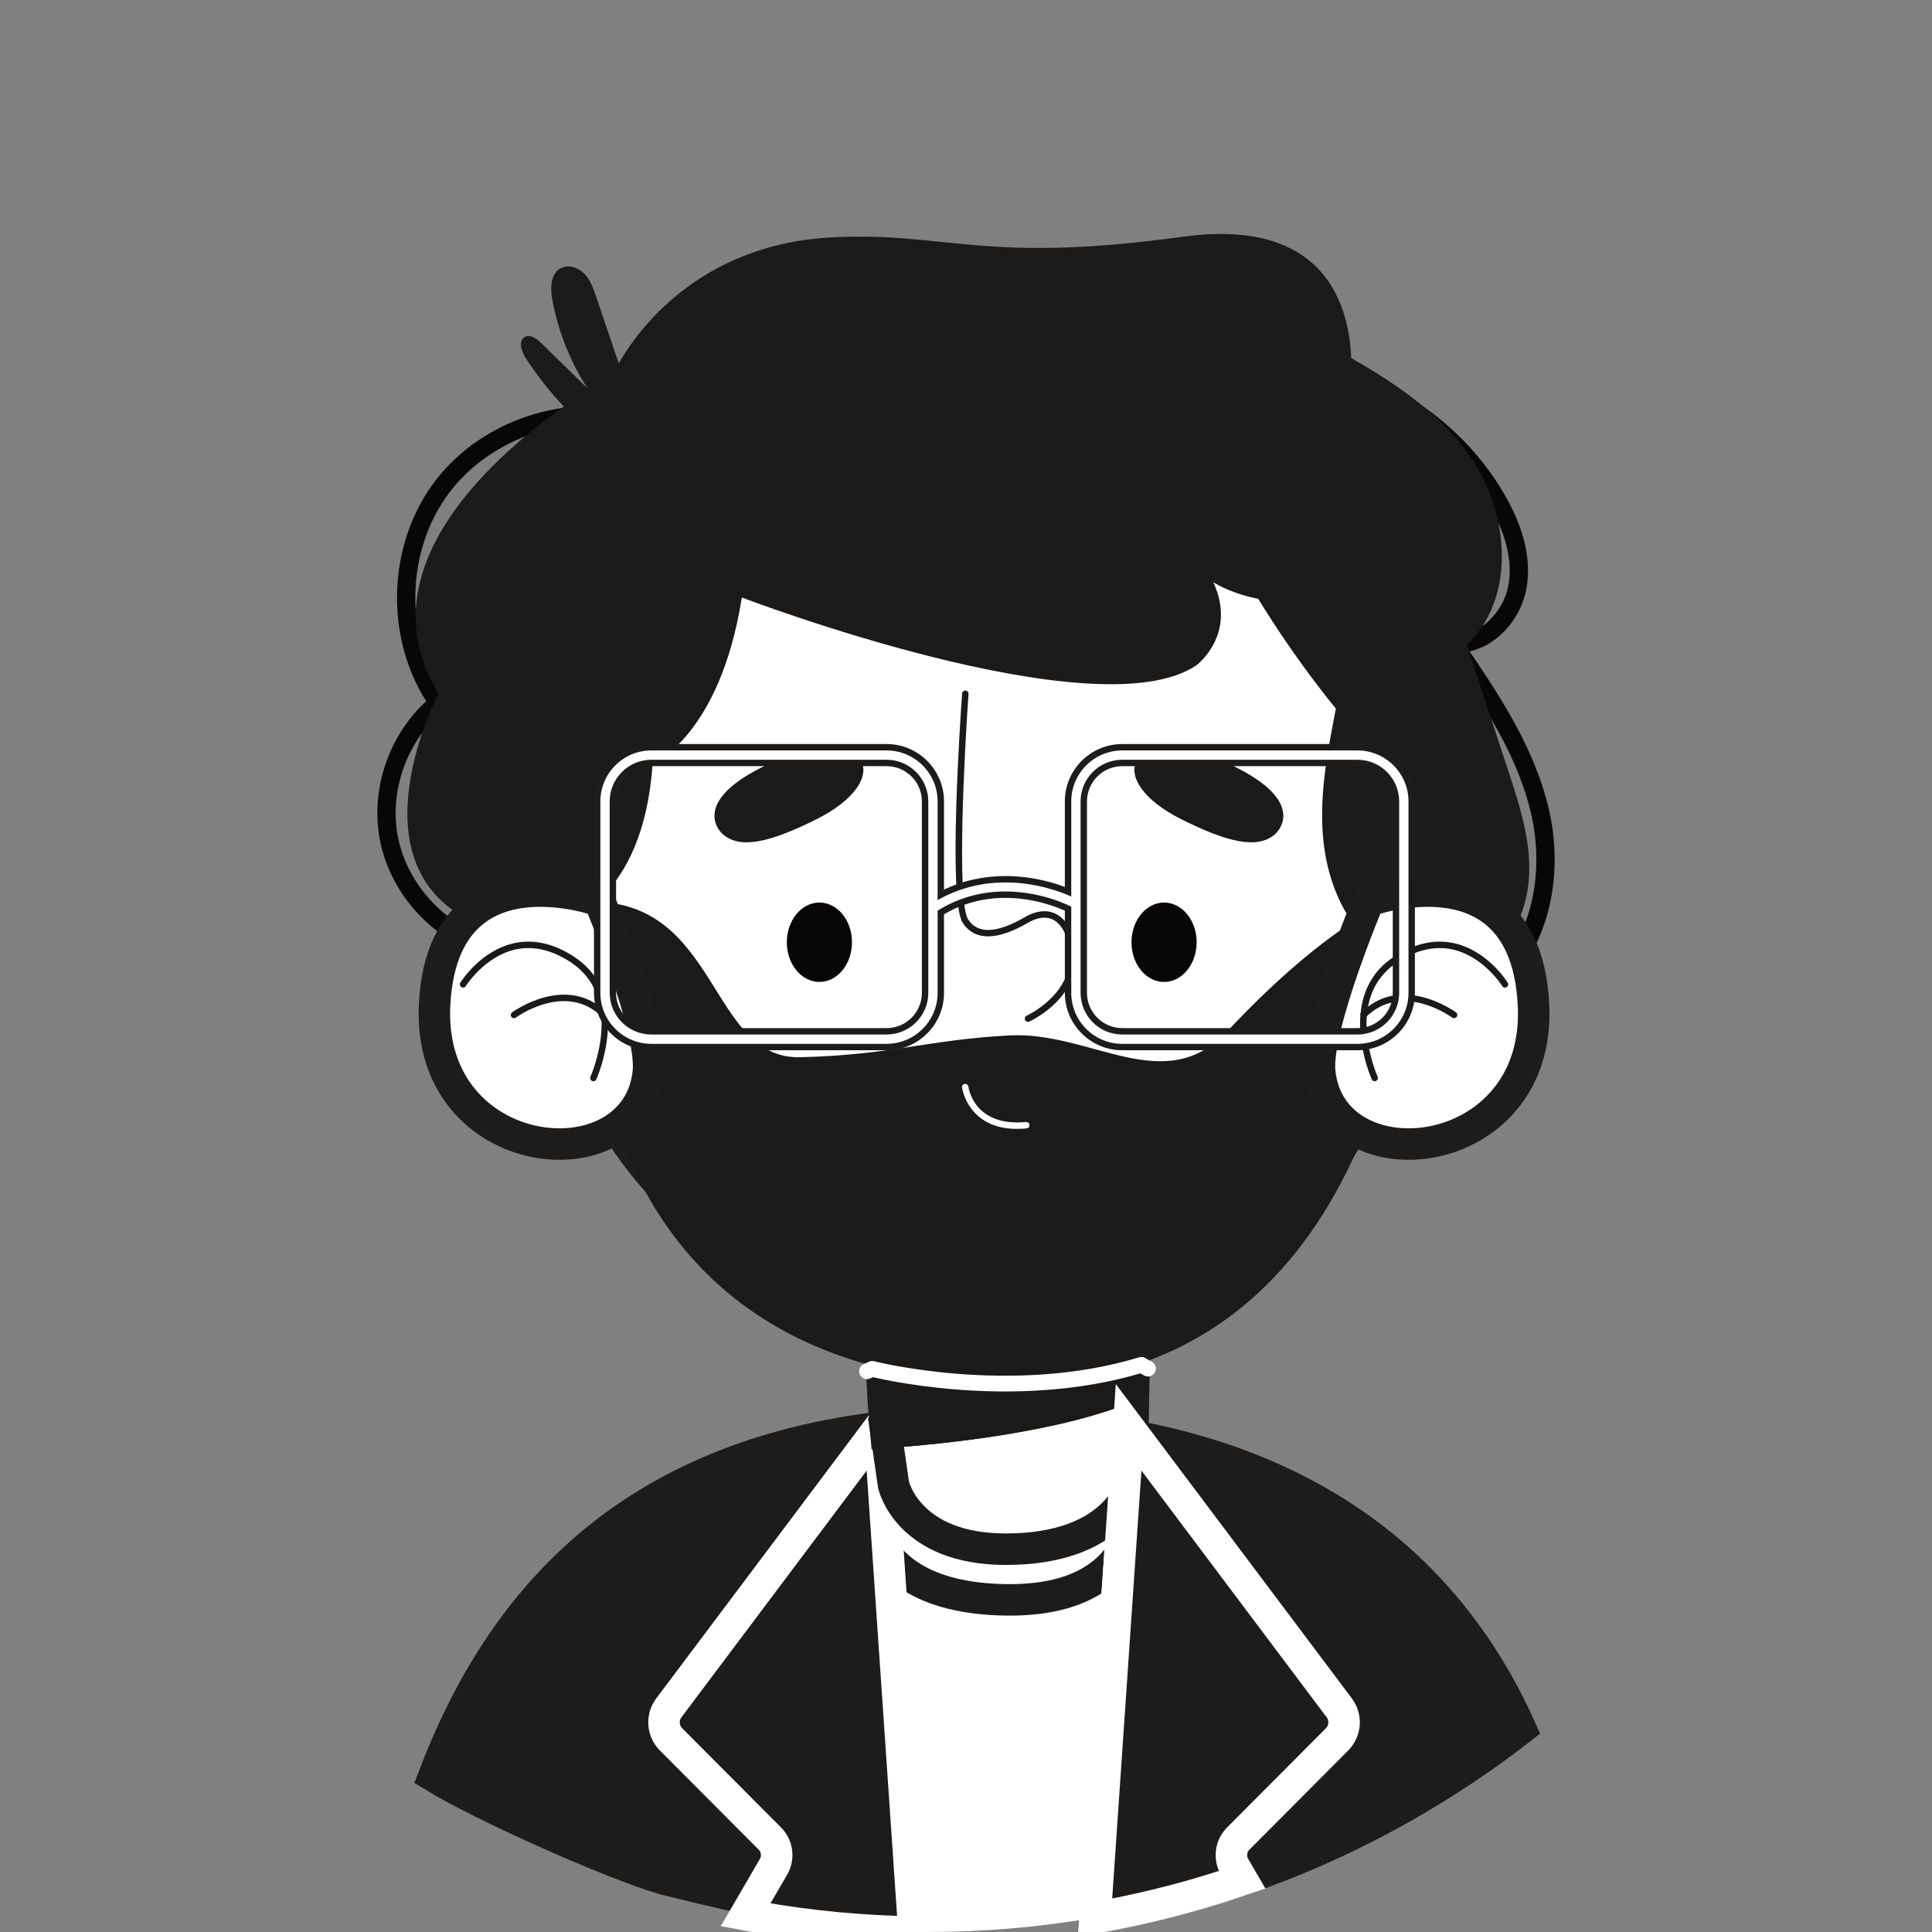 <?xml version="1.0" encoding="UTF-8" standalone="no"?>
<!DOCTYPE svg PUBLIC "-//W3C//DTD SVG 1.1//EN" "http://www.w3.org/Graphics/SVG/1.1/DTD/svg11.dtd">
<svg width="100%" height="100%" viewBox="0 0 256 256" version="1.1" xmlns="http://www.w3.org/2000/svg" xmlns:xlink="http://www.w3.org/1999/xlink" xml:space="preserve" xmlns:serif="http://www.serif.com/" style="fill-rule:evenodd;clip-rule:evenodd;stroke-miterlimit:10;">
    <rect x="0" y="0" width="256" height="256" fill="#808080" stroke="none"/>
    <g id="male-3" transform="matrix(1,0,0,1,-5.03,-1.06581e-14)">
        <g transform="matrix(1.696,0,0,1.696,53.452,189.435)">
            <path d="M41.42,36.853C41.176,36.845 40.932,39.195 40.689,39.184C39.947,39.153 39.208,39.11 38.471,39.057C36.353,38.905 34.258,38.664 32.191,38.34C31.358,38.21 31.12,36.886 30.296,36.728C28.096,36.307 23.412,35.137 23.334,35.114C19.244,33.931 9.19,29.438 5.335,27.087C10.192,14.355 19.342,2.856 38.808,0L41.42,36.853Z" style="fill:rgb(30,28,26);fill-rule:nonzero;stroke:rgb(30,28,26);stroke-width:2.46px;"/>
        </g>
        <g transform="matrix(1.696,0,0,1.696,133.676,287)">
            <path d="M-6.516,-56.501C-5.401,-56.832 -4.294,-57.281 -3.133,-57.624C-2.14,-57.918 -1.109,-58.135 0,-58.135C0.325,-58.135 0.647,-58.133 0.967,-58.129C3.822,-58.09 6.495,-57.86 8.949,-57.083C10.075,-56.727 11.154,-56.256 12.183,-55.635C12.328,-55.548 12.471,-55.458 12.614,-55.365C12.627,-55.356 12.641,-55.347 12.655,-55.338L10.35,-19.523C10.136,-19.484 9.922,-19.445 9.708,-19.408C9.599,-19.389 9.491,-19.37 9.383,-19.352C5.244,-18.648 0.991,-18.281 -3.347,-18.281C-3.714,-18.281 -4.08,-18.284 -4.446,-18.289C-4.928,-18.296 -5.409,-18.307 -5.888,-18.323C-6.132,-18.331 -6.376,-18.34 -6.62,-18.351L-8.12,-56.135C-7.759,-56.188 -7.403,-56.263 -7.048,-56.354C-6.87,-56.4 -6.693,-56.449 -6.516,-56.501Z" style="fill:white;fill-rule:nonzero;"/>
        </g>
        <g transform="matrix(1.696,0,0,1.696,119.906,207.777)">
            <path d="M0,-8.399C0,-8.399 -2.577,2.348 10.962,2.484C24.501,2.62 21.011,-10.268 21.011,-10.268C21.011,-10.268 12.067,-11.019 0,-8.399Z" style="fill:white;fill-rule:nonzero;stroke:rgb(30,28,26);stroke-width:2.46px;"/>
        </g>
        <g transform="matrix(1.696,0,0,1.696,155.536,286.999)">
            <path d="M30.058,-34.158C29.571,-33.78 29.08,-33.407 28.585,-33.041C27.537,-32.266 26.469,-31.517 25.38,-30.796C24.947,-30.509 24.511,-30.226 24.072,-29.948C23.641,-29.675 23.206,-29.406 22.769,-29.141C22.349,-28.887 21.925,-28.636 21.5,-28.39C21.217,-28.226 20.934,-28.065 20.65,-27.905C18.456,-26.673 16.195,-25.547 13.874,-24.535C13.307,-24.288 12.736,-24.047 12.162,-23.814C11.885,-23.701 11.607,-23.59 11.329,-23.481C10.33,-23.088 9.321,-22.716 8.302,-22.366C4.811,-21.165 1.205,-20.213 -2.496,-19.531L-0,-56.986C16.629,-53.81 25.464,-44.421 30.058,-34.158Z" style="fill:rgb(30,28,26);fill-rule:nonzero;stroke:rgb(30,28,26);stroke-width:2.46px;"/>
        </g>
        <g transform="matrix(1.696,0,0,1.696,128.256,189.128)">
            <path d="M-1.25,39.427C-1.732,39.42 -2.213,39.409 -2.692,39.393C-2.937,39.385 -3.18,39.376 -3.424,39.365C-4.166,39.334 -4.905,39.291 -5.641,39.238C-7.76,39.086 -9.855,38.845 -11.922,38.521C-12.754,38.391 -13.583,38.246 -14.406,38.089L-12.224,34.339C-11.807,33.623 -11.924,32.716 -12.508,32.129L-20.229,24.38C-20.891,23.715 -20.964,22.666 -20.401,21.916L-3.945,0L-1.25,39.427Z" style="fill:rgb(30,28,26);fill-rule:nonzero;stroke:white;stroke-width:2.46px;"/>
        </g>
        <g transform="matrix(1.696,0,0,1.696,147.888,189.128)">
            <path d="M3.944,0L20.401,21.916C20.964,22.666 20.891,23.715 20.229,24.38L12.509,32.129C11.924,32.716 11.807,33.623 12.224,34.339L12.812,35.35C9.321,36.551 5.715,37.503 2.014,38.185C1.999,38.188 1.984,38.19 1.969,38.193C1.755,38.232 1.541,38.271 1.326,38.308L3.944,0Z" style="fill:rgb(30,28,26);fill-rule:nonzero;stroke:white;stroke-width:2.46px;"/>
        </g>
        <g transform="matrix(1.696,0,0,1.696,122.425,198.907)">
            <path d="M0,-5.37L0.595,-1.26C0.595,-1.26 1.708,3.756 9.365,3.756C17.948,3.756 19.206,-1.26 19.206,-1.26L19.321,-7.092L19.347,-9.126C13.658,-6.623 4.482,-5.689 0,-5.37Z" style="fill:white;fill-rule:nonzero;stroke:rgb(30,28,26);stroke-width:2.46px;"/>
        </g>
        <g transform="matrix(1.696,0,0,1.696,155.382,189.8)">
            <path d="M0,-13.542L-20.14,-11.424L-19.624,-2.257L-19.435,0C-14.953,-0.319 -5.777,-1.253 -0.088,-3.756L0,-13.542Z" style="fill:rgb(28,26,25);fill-rule:nonzero;stroke:rgb(28,26,25);stroke-width:2.46px;"/>
        </g>
        <g transform="matrix(1.696,0,0,1.696,202.321,49.188)">
            <path d="M0,48.171C3.997,45.156 5.117,39.431 4.023,34.546C2.929,29.661 0.035,25.402 -2.799,21.276C-0.386,21.462 1.749,19.304 2.212,16.928C2.675,14.553 1.818,12.104 0.607,10.008C-2.315,4.947 -7.45,1.216 -13.167,0" style="fill:none;fill-rule:nonzero;stroke:rgb(8,7,6);stroke-width:1.43px;"/>
        </g>
        <g transform="matrix(1.669,-0.299,-0.299,-1.669,75.277,125.371)">
            <path d="M-3.712,0.791C-7.125,2.672 -9.38,6.489 -9.38,10.385C-9.38,14.282 -7.125,18.1 -3.712,19.98C-6.254,25.448 -4.854,32.488 -0.412,36.565C4.03,40.644 11.163,41.44 16.395,38.441" style="fill:none;fill-rule:nonzero;stroke:rgb(8,7,6);stroke-width:1.43px;"/>
        </g>
        <g transform="matrix(0.141,1.69,1.69,-0.141,141.869,156.628)">
            <path d="M6.271,-12.757L12.458,-12.757C14.685,-6.386 15.451,0.316 14.619,6.639L5.839,7.489L6.271,-12.757Z" style="fill:rgb(237,163,120);fill-rule:nonzero;"/>
        </g>
        <g transform="matrix(1.696,0,0,1.696,188.369,138.448)">
            <path d="M0,-34.102C2.35,-27.419 3.367,-23.48 2.249,-8.142C1.215,6.052 -9.113,20.02 -26.489,21.148C-42.819,22.209 -60.929,15.858 -64.877,-7.271C-68.204,-26.764 -62.756,-46.131 -41.971,-51.222C-21.187,-56.311 -4.461,-46.786 0,-34.102" style="fill:white;fill-rule:nonzero;"/>
        </g>
        <g transform="matrix(1.696,0,0,1.696,188.369,138.448)">
            <path d="M0,-34.102C2.35,-27.419 3.367,-23.48 2.249,-8.142C1.215,6.052 -9.113,20.02 -26.489,21.148C-42.819,22.209 -60.929,15.858 -64.877,-7.271C-68.204,-26.764 -62.756,-46.131 -41.971,-51.222C-21.187,-56.311 -4.461,-46.786 0,-34.102Z" style="fill:none;fill-rule:nonzero;stroke:rgb(30,28,26);stroke-width:2.46px;"/>
        </g>
        <g transform="matrix(1.696,0,0,1.696,178.408,129.882)">
            <path d="M0,-50.427C4.711,-47.923 9.602,-45.263 12.654,-40.888C15.707,-36.512 16.242,-29.883 12.378,-26.204L15.627,-16.303C16.43,-13.856 17.241,-11.361 17.253,-8.786C17.265,-6.211 16.346,-3.497 14.277,-1.964C11.628,0 7.66,-0.536 5.13,-2.651C2.6,-4.766 1.365,-8.117 1.12,-11.405C0.876,-14.694 1.51,-17.977 2.141,-21.213C-1.513,-25.73 -4.68,-30.641 -7.287,-35.833C-8.613,-38.474 -9.823,-41.362 -9.447,-44.293C-9.071,-47.224 -6.522,-50.067 -3.587,-49.722" style="fill:rgb(28,26,25);fill-rule:nonzero;"/>
        </g>
        <g transform="matrix(1.696,0,0,1.696,79.702,35.58)">
            <path d="M0,50.967C0,50.967 6.21,49.523 6.961,38.696C6.961,38.696 12.208,36.53 13.931,25.703C13.931,25.703 41.626,36.29 49.451,30.997C49.451,30.997 52.664,28.591 50.76,24.501C50.76,24.501 55.174,27.572 62.911,25.166C70.648,22.76 66.42,11.508 61.367,10.064C61.367,10.064 64.128,-4.649 48.374,-2.483C32.621,-0.318 30.022,-2.909 20.879,-2.428C11.736,-1.947 6.195,3.568 3.789,8.38C3.789,8.38 -17.792,20.17 -9.763,33.202C-9.763,33.202 -16.662,46.318 -7.239,50.967C2.185,55.616 0,50.967 0,50.967" style="fill:rgb(28,26,25);fill-rule:nonzero;"/>
        </g>
        <g transform="matrix(1.696,0,0,1.696,83.925,34.991)">
            <path d="M0,13.461C-2.109,11.703 -3.955,9.629 -5.456,7.33C-5.797,6.808 -6.047,5.966 -5.492,5.683C-5.071,5.469 -4.595,5.824 -4.258,6.153C-3.049,7.334 -1.841,8.514 -0.633,9.693C-1.973,7.607 -2.905,5.26 -3.361,2.823C-3.529,1.925 -3.53,0.793 -2.737,0.341C-2.138,0 -1.341,0.261 -0.863,0.757C-0.385,1.253 -0.15,1.929 0.071,2.582C1.142,5.742 2.212,8.902 3.282,12.063" style="fill:rgb(28,26,25);fill-rule:nonzero;"/>
        </g>
        <g transform="matrix(1.696,0,0,1.696,83.206,184.591)">
            <path d="M0,-38.381C0,-38.381 -4.211,-2.527 31.024,-0.784C63.976,0.845 64.457,-39.226 64.457,-39.226C64.457,-39.226 58.998,-38.094 49.805,-28.284C44.86,-23.006 39.186,-28.284 32.766,-27.943C26.346,-27.603 23.541,-26.411 16.421,-26.241C9.302,-26.07 10.105,-38.551 0,-38.381" style="fill:rgb(28,26,25);fill-rule:nonzero;"/>
        </g>
        <g transform="matrix(1.696,0,0,1.696,179.899,126.946)">
            <path d="M0,8.896C-0.349,5.439 3.818,-4.466 3.818,-4.466C3.818,-4.466 16.066,-8.919 16.702,3.647C17.339,16.213 0.9,17.815 0,8.896" style="fill:white;fill-rule:nonzero;"/>
        </g>
        <g transform="matrix(1.696,0,0,1.696,179.899,126.946)">
            <path d="M0,8.896C-0.349,5.439 3.818,-4.466 3.818,-4.466C3.818,-4.466 16.066,-8.919 16.702,3.647C17.339,16.213 0.9,17.815 0,8.896Z" style="fill:none;fill-rule:nonzero;stroke:rgb(30,28,26);stroke-width:2.46px;"/>
        </g>
        <g transform="matrix(1.696,0,0,1.696,187.182,124.406)">
            <path d="M0,11.123C0.035,11.123 0.071,11.116 0.104,11.1C0.231,11.043 0.287,10.894 0.229,10.767C0.202,10.706 -2.484,4.665 1.73,1.855C3.211,0.868 4.672,0.522 6.074,0.826C8.495,1.352 9.952,3.663 9.967,3.686C10.04,3.804 10.194,3.841 10.313,3.768C10.432,3.695 10.468,3.54 10.395,3.421C10.331,3.319 8.816,0.908 6.186,0.334C4.644,0 3.051,0.369 1.451,1.436C-3.121,4.484 -0.258,10.911 -0.229,10.976C-0.187,11.068 -0.095,11.123 0,11.123" style="fill:rgb(28,26,25);fill-rule:nonzero;"/>
        </g>
        <g transform="matrix(1.696,0,0,1.696,197.702,128.904)">
            <path d="M0,3.544C0.076,3.544 0.152,3.509 0.202,3.443C0.285,3.331 0.262,3.173 0.15,3.09C0.108,3.059 -4.117,-0.025 -7.252,3.114C-7.351,3.212 -7.351,3.373 -7.252,3.47C-7.154,3.569 -6.995,3.569 -6.896,3.47C-4.066,0.637 -0.189,3.466 -0.15,3.495C-0.105,3.528 -0.053,3.544 0,3.544" style="fill:rgb(28,26,25);fill-rule:nonzero;"/>
        </g>
        <g transform="matrix(1.696,0,0,1.696,139.79,143.591)">
            <path d="M0,3.533C-3.848,3.533 -4.293,0.335 -4.298,0.301C-4.315,0.163 -4.218,0.037 -4.08,0.02C-3.949,0 -3.817,0.099 -3.798,0.238C-3.781,0.366 -3.337,3.383 0.7,2.994C0.838,2.99 0.962,3.082 0.975,3.221C0.988,3.359 0.887,3.482 0.749,3.496C0.486,3.521 0.237,3.533 0,3.533" style="fill:white;fill-rule:nonzero;"/>
        </g>
        <g transform="matrix(1.696,0,0,1.696,90.942,126.946)">
            <path d="M0,8.896C0.349,5.439 -3.818,-4.466 -3.818,-4.466C-3.818,-4.466 -16.066,-8.919 -16.702,3.647C-17.338,16.213 -0.9,17.815 0,8.896" style="fill:white;fill-rule:nonzero;"/>
        </g>
        <g transform="matrix(1.696,0,0,1.696,90.942,126.946)">
            <path d="M0,8.896C0.349,5.439 -3.818,-4.466 -3.818,-4.466C-3.818,-4.466 -16.066,-8.919 -16.702,3.647C-17.338,16.213 -0.9,17.815 0,8.896Z" style="fill:none;fill-rule:nonzero;stroke:rgb(30,28,26);stroke-width:2.46px;"/>
        </g>
        <g transform="matrix(0.801,1.495,1.495,-0.801,99.903,100.738)">
            <path d="M5.269,-2.286C5.269,-2.286 2.123,-3.443 2.17,2.541C2.218,8.525 3.637,9.876 5.269,9.976C6.757,10.067 7.863,8.099 7.769,4.739C7.656,0.706 7.04,-1.692 5.269,-2.286" style="fill:rgb(28,26,25);fill-rule:nonzero;"/>
        </g>
        <g transform="matrix(0,-1.696,-1.696,0,113.606,120.536)">
            <path d="M-2.545,-2.545C-4.258,-2.545 -5.647,-1.405 -5.647,0C-5.647,1.406 -4.258,2.545 -2.545,2.545C-0.832,2.545 0.557,1.406 0.557,0C0.557,-1.405 -0.832,-2.545 -2.545,-2.545" style="fill:rgb(8,6,6);fill-rule:nonzero;"/>
        </g>
        <g transform="matrix(0.801,-1.495,-1.495,-0.801,174.874,100.737)">
            <path d="M-5.269,-2.286C-5.269,-2.286 -2.123,-3.443 -2.171,2.541C-2.219,8.524 -3.637,9.876 -5.269,9.976C-6.758,10.068 -7.864,8.099 -7.77,4.738C-7.656,0.706 -7.04,-1.692 -5.269,-2.286" style="fill:rgb(28,26,25);fill-rule:nonzero;"/>
        </g>
        <g transform="matrix(0,1.696,1.696,0,159.276,120.535)">
            <path d="M2.546,-2.546C4.259,-2.546 5.648,-1.406 5.648,0C5.648,1.405 4.259,2.546 2.546,2.546C0.833,2.546 -0.556,1.405 -0.556,0C-0.556,-1.406 0.833,-2.546 2.546,-2.546" style="fill:rgb(8,6,6);fill-rule:nonzero;"/>
        </g>
        <g transform="matrix(1.696,0,0,1.696,83.659,124.406)">
            <path d="M0,11.123C-0.035,11.123 -0.07,11.116 -0.104,11.1C-0.231,11.043 -0.287,10.894 -0.229,10.767C-0.202,10.706 2.484,4.665 -1.73,1.855C-3.211,0.868 -4.671,0.522 -6.074,0.826C-8.495,1.352 -9.952,3.663 -9.966,3.686C-10.04,3.804 -10.194,3.841 -10.313,3.768C-10.431,3.695 -10.467,3.54 -10.395,3.421C-10.331,3.319 -8.816,0.908 -6.186,0.334C-4.644,0 -3.051,0.369 -1.451,1.436C3.122,4.484 0.259,10.911 0.229,10.976C0.187,11.068 0.095,11.123 0,11.123" style="fill:rgb(28,26,25);fill-rule:nonzero;"/>
        </g>
        <g transform="matrix(1.696,0,0,1.696,73.139,128.904)">
            <path d="M0,3.544C-0.077,3.544 -0.152,3.509 -0.202,3.443C-0.285,3.331 -0.262,3.173 -0.15,3.09C-0.109,3.059 4.117,-0.025 7.252,3.114C7.351,3.212 7.351,3.373 7.252,3.47C7.154,3.569 6.995,3.569 6.896,3.47C4.066,0.637 0.189,3.466 0.15,3.495C0.105,3.528 0.053,3.544 0,3.544" style="fill:rgb(28,26,25);fill-rule:nonzero;"/>
        </g>
        <g transform="matrix(1.696,0,0,1.696,141.241,91.486)">
            <path d="M0,25.893C-0.096,25.893 -0.187,25.838 -0.229,25.746C-0.287,25.619 -0.231,25.47 -0.104,25.412C-0.084,25.402 1.931,24.469 2.824,22.666C3.525,21.251 3.307,19.124 2.367,18.205C1.802,17.653 1.037,17.606 0.149,18.07C0.122,18.085 0.077,18.111 0.018,18.145C-3.082,19.945 -4.48,19.136 -5.107,18.141C-6.259,16.312 -5.263,1.88 -5.146,0.241C-5.136,0.102 -5.013,0 -4.876,0.008C-4.738,0.018 -4.633,0.138 -4.643,0.277C-4.959,4.687 -5.581,16.443 -4.682,17.872C-3.941,19.047 -2.445,18.995 -0.235,17.709C-0.167,17.67 -0.116,17.64 -0.083,17.623C0.999,17.059 1.995,17.136 2.719,17.844C3.815,18.917 4.075,21.274 3.275,22.89C2.302,24.856 0.193,25.83 0.104,25.871C0.07,25.886 0.035,25.893 0,25.893" style="fill:rgb(28,26,25);fill-rule:nonzero;"/>
        </g>
        <g transform="matrix(1.696,0,0,1.696,119.906,185.259)">
            <path d="M0,-2.1L0.416,-2.284C0.416,-2.284 11.261,0.498 21.439,-2.598L21.956,-2.305" style="fill:none;fill-rule:nonzero;stroke:white;stroke-width:1.23px;stroke-linecap:round;stroke-linejoin:round;"/>
        </g>
        <g transform="matrix(1.696,0,0,1.696,91.337,136.647)">
            <path d="M0,-20.964C-1.657,-20.964 -3.005,-19.616 -3.005,-17.959L-3.005,-3.004C-3.005,-1.347 -1.657,0.001 0,0.001L18.382,0.001C20.039,0.001 21.387,-1.347 21.387,-3.004L21.387,-17.959C21.387,-19.616 20.039,-20.964 18.382,-20.964L0,-20.964ZM36.79,-20.964C35.132,-20.964 33.785,-19.616 33.785,-17.959L33.785,-3.004C33.785,-1.347 35.132,0.001 36.79,0.001L55.171,0.001C56.829,0.001 58.176,-1.347 58.176,-3.004L58.176,-17.959C58.176,-19.616 56.829,-20.964 55.171,-20.964L36.79,-20.964ZM36.79,1.229C34.456,1.229 32.556,-0.67 32.556,-3.004L32.556,-9.578C32.276,-9.718 30.271,-10.674 27.658,-10.674C25.831,-10.674 24.136,-10.206 22.616,-9.284L22.616,-3.004C22.616,-0.67 20.717,1.229 18.382,1.229L0,1.229C-2.334,1.229 -4.233,-0.67 -4.233,-3.004L-4.233,-17.959C-4.233,-20.294 -2.334,-22.193 0,-22.193L18.382,-22.193C20.717,-22.193 22.616,-20.294 22.616,-17.959L22.616,-10.67C24.163,-11.473 25.859,-11.881 27.664,-11.881C29.87,-11.881 31.704,-11.258 32.556,-10.911L32.556,-17.959C32.556,-20.294 34.456,-22.193 36.79,-22.193L55.171,-22.193C57.505,-22.193 59.405,-20.294 59.405,-17.959L59.405,-3.004C59.405,-0.67 57.505,1.229 55.171,1.229L36.79,1.229Z" style="fill:white;fill-rule:nonzero;"/>
        </g>
        <g transform="matrix(1.696,0,0,1.696,91.337,101.523)">
            <path d="M0,20.464C-1.519,20.464 -2.755,19.228 -2.755,17.709L-2.755,2.754C-2.755,1.235 -1.519,-0.001 0,-0.001L18.382,-0.001C19.901,-0.001 21.137,1.235 21.137,2.754L21.137,17.709C21.137,19.228 19.901,20.464 18.382,20.464L0,20.464ZM36.79,20.464C35.27,20.464 34.035,19.228 34.035,17.709L34.035,2.754C34.035,1.235 35.27,-0.001 36.79,-0.001L55.171,-0.001C56.691,-0.001 57.926,1.235 57.926,2.754L57.926,17.709C57.926,19.228 56.691,20.464 55.171,20.464L36.79,20.464ZM55.171,-1.729L36.79,-1.729C34.317,-1.729 32.306,0.282 32.306,2.754L32.306,9.434C31.305,9.059 29.646,8.583 27.664,8.583C25.959,8.583 24.349,8.938 22.866,9.64L22.866,2.754C22.866,0.282 20.854,-1.729 18.382,-1.729L0,-1.729C-2.472,-1.729 -4.483,0.282 -4.483,2.754L-4.483,17.709C-4.483,20.181 -2.472,22.193 0,22.193L18.382,22.193C20.854,22.193 22.866,20.181 22.866,17.709L22.866,11.571C24.315,10.72 25.926,10.289 27.658,10.289C29.939,10.289 31.762,11.042 32.306,11.293L32.306,17.709C32.306,20.181 34.317,22.193 36.79,22.193L55.171,22.193C57.644,22.193 59.655,20.181 59.655,17.709L59.655,2.754C59.655,0.282 57.644,-1.729 55.171,-1.729M0,20.964L18.382,20.964C20.177,20.964 21.637,19.504 21.637,17.709L21.637,2.754C21.637,0.959 20.177,-0.501 18.382,-0.501L0,-0.501C-1.795,-0.501 -3.255,0.959 -3.255,2.754L-3.255,17.709C-3.255,19.504 -1.795,20.964 0,20.964M36.79,20.964L55.171,20.964C56.966,20.964 58.426,19.504 58.426,17.709L58.426,2.754C58.426,0.959 56.966,-0.501 55.171,-0.501L36.79,-0.501C34.995,-0.501 33.535,0.959 33.535,2.754L33.535,17.709C33.535,19.504 34.995,20.964 36.79,20.964M55.171,-1.229C57.368,-1.229 59.155,0.558 59.155,2.754L59.155,17.709C59.155,19.905 57.368,21.693 55.171,21.693L36.79,21.693C34.593,21.693 32.806,19.905 32.806,17.709L32.806,10.961C32.772,10.954 32.739,10.948 32.707,10.931C32.673,10.913 30.516,9.789 27.658,9.789C26.033,9.789 24.181,10.153 22.366,11.29L22.366,17.709C22.366,19.905 20.579,21.693 18.382,21.693L0,21.693C-2.196,21.693 -3.983,19.905 -3.983,17.709L-3.983,2.754C-3.983,0.558 -2.196,-1.229 0,-1.229L18.382,-1.229C20.579,-1.229 22.366,0.558 22.366,2.754L22.366,10.464C24.192,9.423 26.035,9.083 27.664,9.083C30.157,9.083 32.148,9.881 32.806,10.182L32.806,2.754C32.806,0.558 34.593,-1.229 36.79,-1.229L55.171,-1.229" style="fill:rgb(30,28,26);fill-rule:nonzero;"/>
        </g>
        <g transform="matrix(1.696,0,0,1.696,155.536,286.999)">
            <path d="M30.058,-34.158C29.571,-33.78 29.08,-33.407 28.585,-33.041C27.537,-32.266 26.469,-31.517 25.38,-30.796C24.947,-30.509 24.511,-30.226 24.072,-29.948C23.641,-29.675 23.206,-29.406 22.769,-29.141C22.349,-28.887 21.925,-28.636 21.5,-28.39C21.217,-28.226 20.934,-28.065 20.65,-27.905C18.456,-26.673 16.195,-25.547 13.874,-24.535C13.307,-24.288 12.736,-24.047 12.162,-23.814C11.885,-23.701 11.607,-23.59 11.329,-23.481C10.33,-23.088 9.321,-22.716 8.302,-22.366C4.811,-21.165 1.205,-20.213 -2.496,-19.531L-0,-56.986C16.629,-53.81 25.464,-44.421 30.058,-34.158Z" style="fill:rgb(30,28,26);fill-rule:nonzero;stroke:rgb(30,28,26);stroke-width:2.46px;"/>
        </g>
        <g transform="matrix(1.696,0,0,1.696,147.888,189.128)">
            <path d="M3.944,0L20.401,21.916C20.964,22.666 20.891,23.715 20.229,24.38L12.509,32.129C11.924,32.716 11.807,33.623 12.224,34.339L12.812,35.35C9.321,36.551 5.715,37.503 2.014,38.185C1.999,38.188 1.984,38.19 1.969,38.193C1.755,38.232 1.541,38.271 1.326,38.308L3.944,0Z" style="fill:rgb(30,28,26);fill-rule:nonzero;stroke:white;stroke-width:2.46px;"/>
        </g>
    </g>
</svg>
